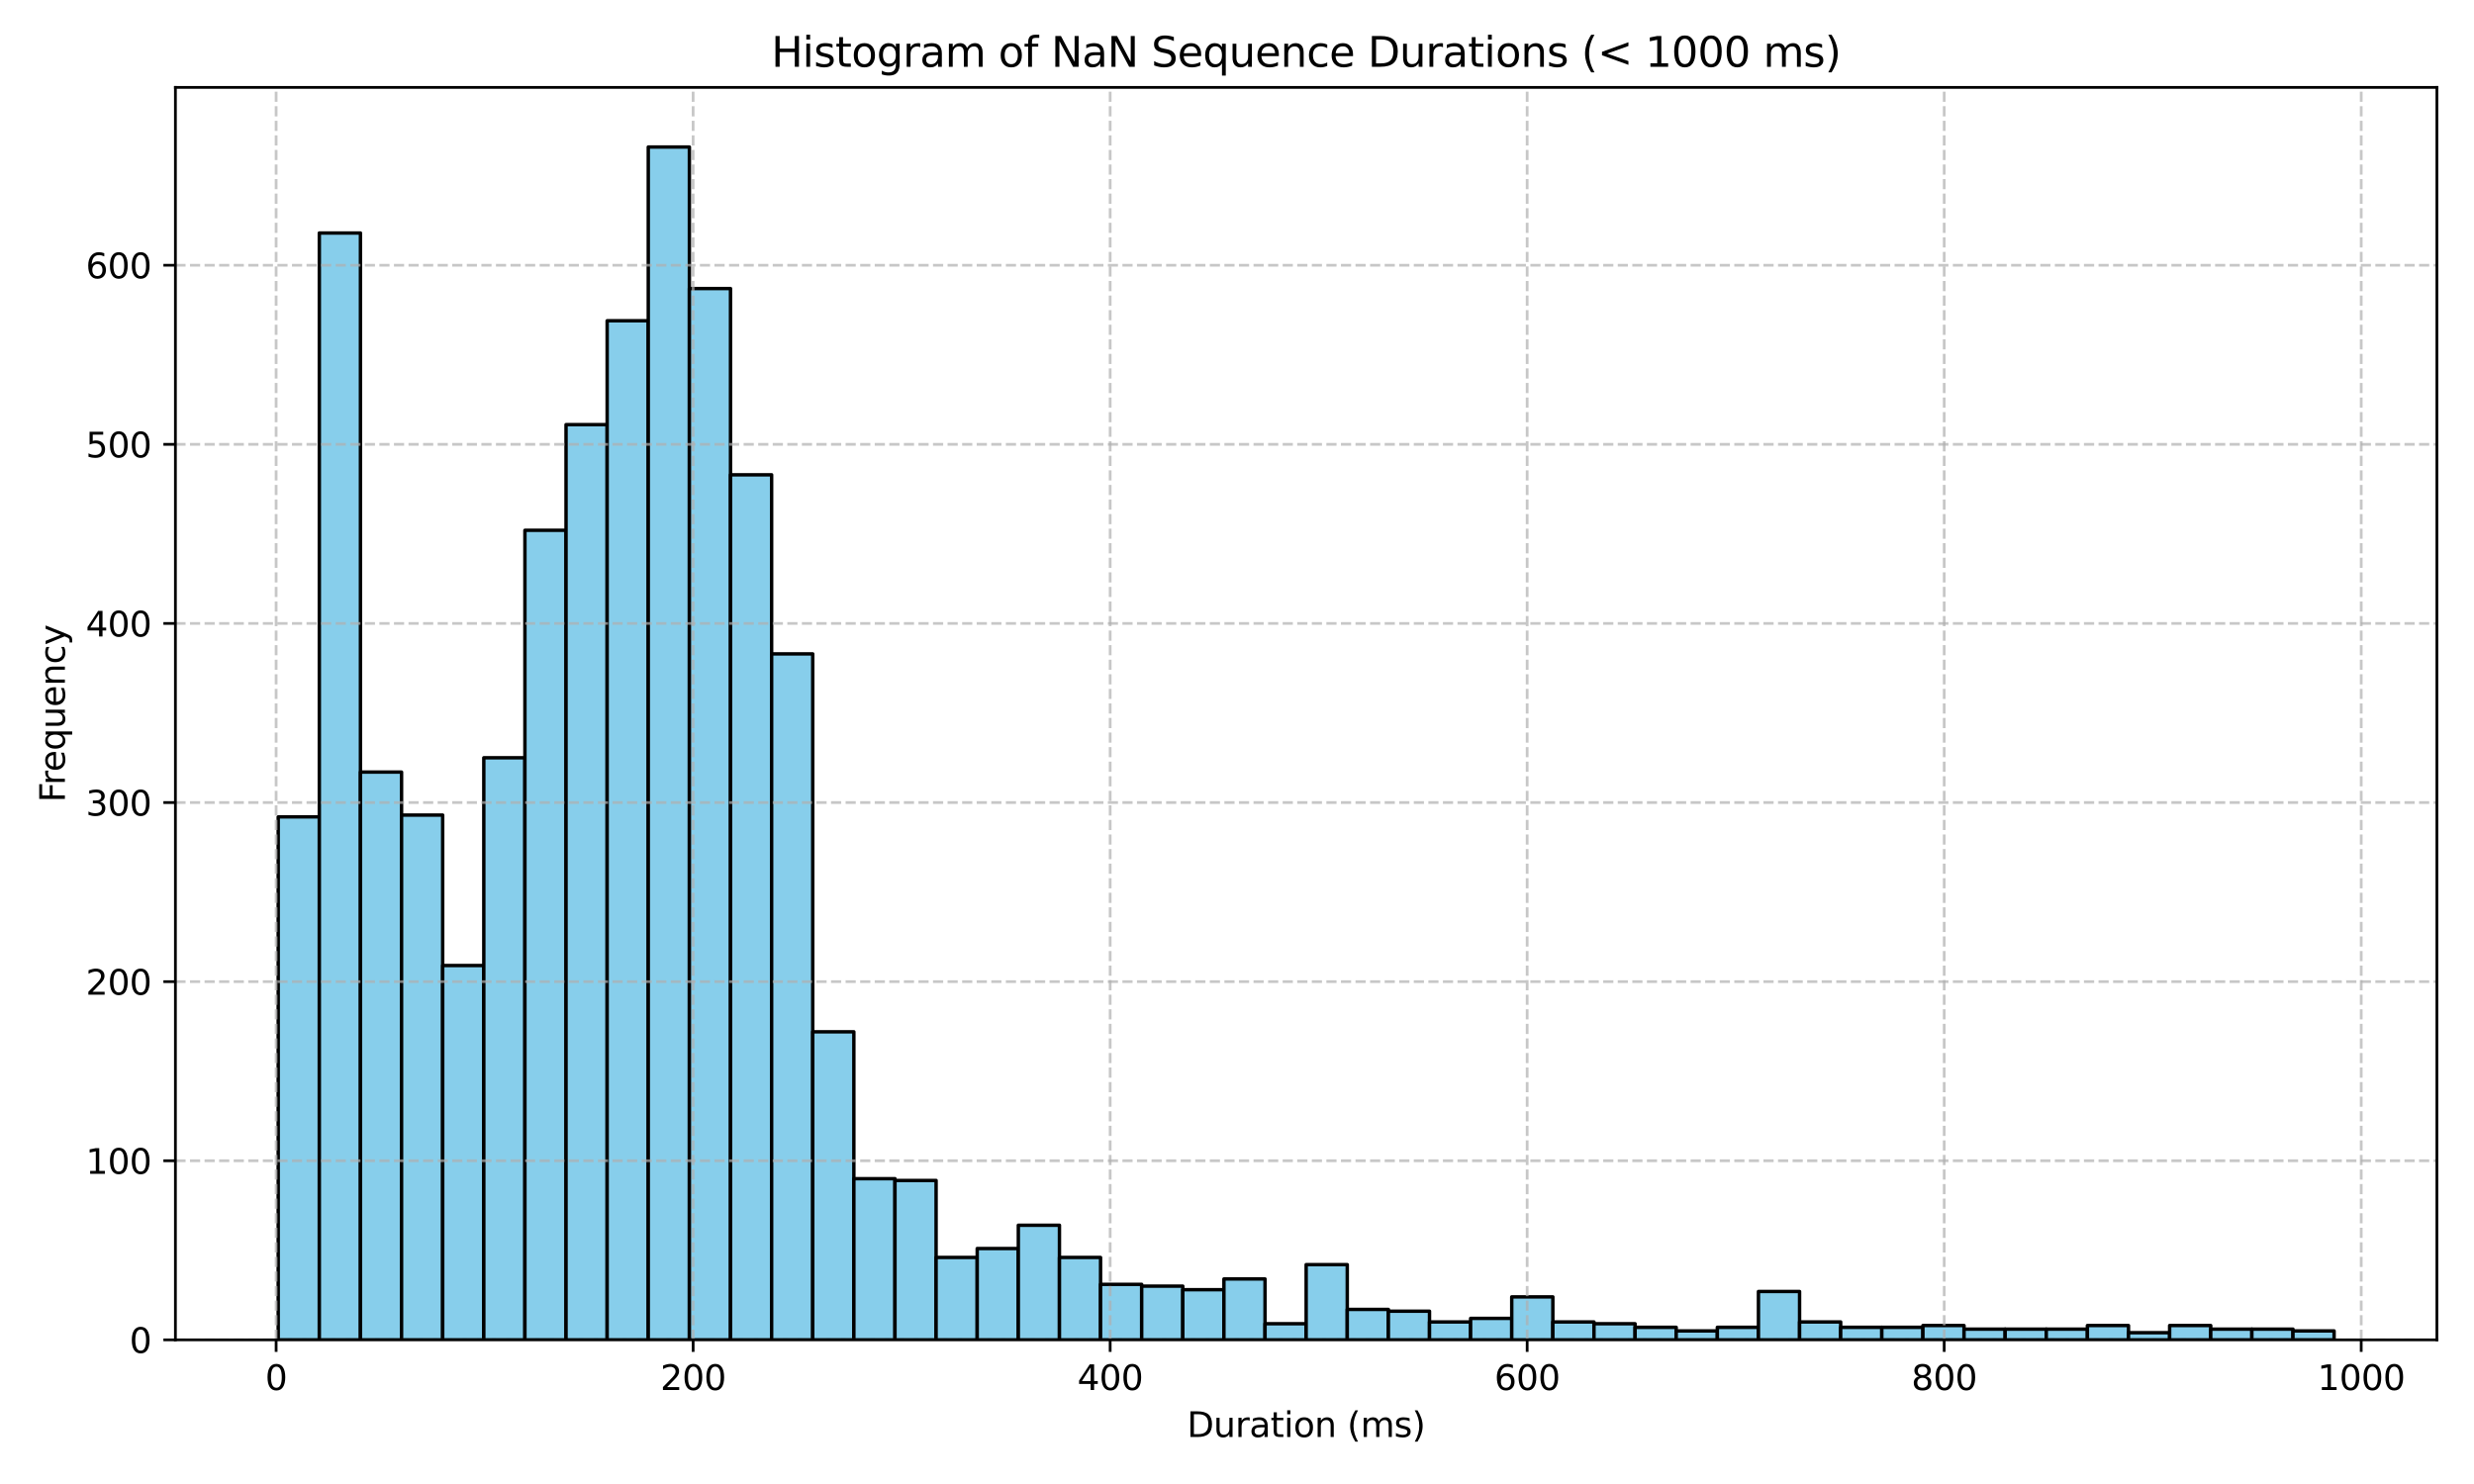 <?xml version="1.0" encoding="utf-8" standalone="no"?>
<!DOCTYPE svg PUBLIC "-//W3C//DTD SVG 1.1//EN"
  "http://www.w3.org/Graphics/SVG/1.1/DTD/svg11.dtd">
<svg xmlns:xlink="http://www.w3.org/1999/xlink" width="720pt" height="432pt" viewBox="0 0 720 432" xmlns="http://www.w3.org/2000/svg" version="1.1">
 <defs>
  <style type="text/css">*{stroke-linejoin: round; stroke-linecap: butt}</style>
 </defs>
 <g id="figure_1">
  <g id="patch_1">
   <path d="M 0 432 
L 720 432 
L 720 0 
L 0 0 
z
" style="fill: #ffffff"/>
  </g>
  <g id="axes_1">
   <g id="patch_2">
    <path d="M 51.05 390.04 
L 709.2 390.04 
L 709.2 25.44 
L 51.05 25.44 
z
" style="fill: #ffffff"/>
   </g>
   <g id="patch_3">
    <path d="M 80.966 390.04 
L 92.932 390.04 
L 92.932 237.797 
L 80.966 237.797 
z
" clip-path="url(#pe15b1d2aed)" style="fill: #87ceeb; stroke: #000000; stroke-linejoin: miter"/>
   </g>
   <g id="patch_4">
    <path d="M 92.932 390.04 
L 104.899 390.04 
L 104.899 67.828 
L 92.932 67.828 
z
" clip-path="url(#pe15b1d2aed)" style="fill: #87ceeb; stroke: #000000; stroke-linejoin: miter"/>
   </g>
   <g id="patch_5">
    <path d="M 104.899 390.04 
L 116.865 390.04 
L 116.865 224.763 
L 104.899 224.763 
z
" clip-path="url(#pe15b1d2aed)" style="fill: #87ceeb; stroke: #000000; stroke-linejoin: miter"/>
   </g>
   <g id="patch_6">
    <path d="M 116.865 390.04 
L 128.831 390.04 
L 128.831 237.276 
L 116.865 237.276 
z
" clip-path="url(#pe15b1d2aed)" style="fill: #87ceeb; stroke: #000000; stroke-linejoin: miter"/>
   </g>
   <g id="patch_7">
    <path d="M 128.831 390.04 
L 140.798 390.04 
L 140.798 281.072 
L 128.831 281.072 
z
" clip-path="url(#pe15b1d2aed)" style="fill: #87ceeb; stroke: #000000; stroke-linejoin: miter"/>
   </g>
   <g id="patch_8">
    <path d="M 140.798 390.04 
L 152.764 390.04 
L 152.764 220.592 
L 140.798 220.592 
z
" clip-path="url(#pe15b1d2aed)" style="fill: #87ceeb; stroke: #000000; stroke-linejoin: miter"/>
   </g>
   <g id="patch_9">
    <path d="M 152.764 390.04 
L 164.73 390.04 
L 164.73 154.377 
L 152.764 154.377 
z
" clip-path="url(#pe15b1d2aed)" style="fill: #87ceeb; stroke: #000000; stroke-linejoin: miter"/>
   </g>
   <g id="patch_10">
    <path d="M 164.73 390.04 
L 176.697 390.04 
L 176.697 123.616 
L 164.73 123.616 
z
" clip-path="url(#pe15b1d2aed)" style="fill: #87ceeb; stroke: #000000; stroke-linejoin: miter"/>
   </g>
   <g id="patch_11">
    <path d="M 176.697 390.04 
L 188.663 390.04 
L 188.663 93.376 
L 176.697 93.376 
z
" clip-path="url(#pe15b1d2aed)" style="fill: #87ceeb; stroke: #000000; stroke-linejoin: miter"/>
   </g>
   <g id="patch_12">
    <path d="M 188.663 390.04 
L 200.63 390.04 
L 200.63 42.802 
L 188.663 42.802 
z
" clip-path="url(#pe15b1d2aed)" style="fill: #87ceeb; stroke: #000000; stroke-linejoin: miter"/>
   </g>
   <g id="patch_13">
    <path d="M 200.63 390.04 
L 212.596 390.04 
L 212.596 83.991 
L 200.63 83.991 
z
" clip-path="url(#pe15b1d2aed)" style="fill: #87ceeb; stroke: #000000; stroke-linejoin: miter"/>
   </g>
   <g id="patch_14">
    <path d="M 212.596 390.04 
L 224.562 390.04 
L 224.562 138.214 
L 212.596 138.214 
z
" clip-path="url(#pe15b1d2aed)" style="fill: #87ceeb; stroke: #000000; stroke-linejoin: miter"/>
   </g>
   <g id="patch_15">
    <path d="M 224.562 390.04 
L 236.529 390.04 
L 236.529 190.352 
L 224.562 190.352 
z
" clip-path="url(#pe15b1d2aed)" style="fill: #87ceeb; stroke: #000000; stroke-linejoin: miter"/>
   </g>
   <g id="patch_16">
    <path d="M 236.529 390.04 
L 248.495 390.04 
L 248.495 300.363 
L 236.529 300.363 
z
" clip-path="url(#pe15b1d2aed)" style="fill: #87ceeb; stroke: #000000; stroke-linejoin: miter"/>
   </g>
   <g id="patch_17">
    <path d="M 248.495 390.04 
L 260.461 390.04 
L 260.461 343.116 
L 248.495 343.116 
z
" clip-path="url(#pe15b1d2aed)" style="fill: #87ceeb; stroke: #000000; stroke-linejoin: miter"/>
   </g>
   <g id="patch_18">
    <path d="M 260.461 390.04 
L 272.428 390.04 
L 272.428 343.637 
L 260.461 343.637 
z
" clip-path="url(#pe15b1d2aed)" style="fill: #87ceeb; stroke: #000000; stroke-linejoin: miter"/>
   </g>
   <g id="patch_19">
    <path d="M 272.428 390.04 
L 284.394 390.04 
L 284.394 366.057 
L 272.428 366.057 
z
" clip-path="url(#pe15b1d2aed)" style="fill: #87ceeb; stroke: #000000; stroke-linejoin: miter"/>
   </g>
   <g id="patch_20">
    <path d="M 284.394 390.04 
L 296.36 390.04 
L 296.36 363.45 
L 284.394 363.45 
z
" clip-path="url(#pe15b1d2aed)" style="fill: #87ceeb; stroke: #000000; stroke-linejoin: miter"/>
   </g>
   <g id="patch_21">
    <path d="M 296.36 390.04 
L 308.327 390.04 
L 308.327 356.672 
L 296.36 356.672 
z
" clip-path="url(#pe15b1d2aed)" style="fill: #87ceeb; stroke: #000000; stroke-linejoin: miter"/>
   </g>
   <g id="patch_22">
    <path d="M 308.327 390.04 
L 320.293 390.04 
L 320.293 366.057 
L 308.327 366.057 
z
" clip-path="url(#pe15b1d2aed)" style="fill: #87ceeb; stroke: #000000; stroke-linejoin: miter"/>
   </g>
   <g id="patch_23">
    <path d="M 320.293 390.04 
L 332.26 390.04 
L 332.26 373.877 
L 320.293 373.877 
z
" clip-path="url(#pe15b1d2aed)" style="fill: #87ceeb; stroke: #000000; stroke-linejoin: miter"/>
   </g>
   <g id="patch_24">
    <path d="M 332.26 390.04 
L 344.226 390.04 
L 344.226 374.399 
L 332.26 374.399 
z
" clip-path="url(#pe15b1d2aed)" style="fill: #87ceeb; stroke: #000000; stroke-linejoin: miter"/>
   </g>
   <g id="patch_25">
    <path d="M 344.226 390.04 
L 356.192 390.04 
L 356.192 375.441 
L 344.226 375.441 
z
" clip-path="url(#pe15b1d2aed)" style="fill: #87ceeb; stroke: #000000; stroke-linejoin: miter"/>
   </g>
   <g id="patch_26">
    <path d="M 356.192 390.04 
L 368.159 390.04 
L 368.159 372.313 
L 356.192 372.313 
z
" clip-path="url(#pe15b1d2aed)" style="fill: #87ceeb; stroke: #000000; stroke-linejoin: miter"/>
   </g>
   <g id="patch_27">
    <path d="M 368.159 390.04 
L 380.125 390.04 
L 380.125 385.348 
L 368.159 385.348 
z
" clip-path="url(#pe15b1d2aed)" style="fill: #87ceeb; stroke: #000000; stroke-linejoin: miter"/>
   </g>
   <g id="patch_28">
    <path d="M 380.125 390.04 
L 392.091 390.04 
L 392.091 368.142 
L 380.125 368.142 
z
" clip-path="url(#pe15b1d2aed)" style="fill: #87ceeb; stroke: #000000; stroke-linejoin: miter"/>
   </g>
   <g id="patch_29">
    <path d="M 392.091 390.04 
L 404.058 390.04 
L 404.058 381.177 
L 392.091 381.177 
z
" clip-path="url(#pe15b1d2aed)" style="fill: #87ceeb; stroke: #000000; stroke-linejoin: miter"/>
   </g>
   <g id="patch_30">
    <path d="M 404.058 390.04 
L 416.024 390.04 
L 416.024 381.698 
L 404.058 381.698 
z
" clip-path="url(#pe15b1d2aed)" style="fill: #87ceeb; stroke: #000000; stroke-linejoin: miter"/>
   </g>
   <g id="patch_31">
    <path d="M 416.024 390.04 
L 427.99 390.04 
L 427.99 384.826 
L 416.024 384.826 
z
" clip-path="url(#pe15b1d2aed)" style="fill: #87ceeb; stroke: #000000; stroke-linejoin: miter"/>
   </g>
   <g id="patch_32">
    <path d="M 427.99 390.04 
L 439.957 390.04 
L 439.957 383.783 
L 427.99 383.783 
z
" clip-path="url(#pe15b1d2aed)" style="fill: #87ceeb; stroke: #000000; stroke-linejoin: miter"/>
   </g>
   <g id="patch_33">
    <path d="M 439.957 390.04 
L 451.923 390.04 
L 451.923 377.527 
L 439.957 377.527 
z
" clip-path="url(#pe15b1d2aed)" style="fill: #87ceeb; stroke: #000000; stroke-linejoin: miter"/>
   </g>
   <g id="patch_34">
    <path d="M 451.923 390.04 
L 463.89 390.04 
L 463.89 384.826 
L 451.923 384.826 
z
" clip-path="url(#pe15b1d2aed)" style="fill: #87ceeb; stroke: #000000; stroke-linejoin: miter"/>
   </g>
   <g id="patch_35">
    <path d="M 463.89 390.04 
L 475.856 390.04 
L 475.856 385.348 
L 463.89 385.348 
z
" clip-path="url(#pe15b1d2aed)" style="fill: #87ceeb; stroke: #000000; stroke-linejoin: miter"/>
   </g>
   <g id="patch_36">
    <path d="M 475.856 390.04 
L 487.822 390.04 
L 487.822 386.39 
L 475.856 386.39 
z
" clip-path="url(#pe15b1d2aed)" style="fill: #87ceeb; stroke: #000000; stroke-linejoin: miter"/>
   </g>
   <g id="patch_37">
    <path d="M 487.822 390.04 
L 499.789 390.04 
L 499.789 387.433 
L 487.822 387.433 
z
" clip-path="url(#pe15b1d2aed)" style="fill: #87ceeb; stroke: #000000; stroke-linejoin: miter"/>
   </g>
   <g id="patch_38">
    <path d="M 499.789 390.04 
L 511.755 390.04 
L 511.755 386.39 
L 499.789 386.39 
z
" clip-path="url(#pe15b1d2aed)" style="fill: #87ceeb; stroke: #000000; stroke-linejoin: miter"/>
   </g>
   <g id="patch_39">
    <path d="M 511.755 390.04 
L 523.721 390.04 
L 523.721 375.963 
L 511.755 375.963 
z
" clip-path="url(#pe15b1d2aed)" style="fill: #87ceeb; stroke: #000000; stroke-linejoin: miter"/>
   </g>
   <g id="patch_40">
    <path d="M 523.721 390.04 
L 535.688 390.04 
L 535.688 384.826 
L 523.721 384.826 
z
" clip-path="url(#pe15b1d2aed)" style="fill: #87ceeb; stroke: #000000; stroke-linejoin: miter"/>
   </g>
   <g id="patch_41">
    <path d="M 535.688 390.04 
L 547.654 390.04 
L 547.654 386.39 
L 535.688 386.39 
z
" clip-path="url(#pe15b1d2aed)" style="fill: #87ceeb; stroke: #000000; stroke-linejoin: miter"/>
   </g>
   <g id="patch_42">
    <path d="M 547.654 390.04 
L 559.62 390.04 
L 559.62 386.39 
L 547.654 386.39 
z
" clip-path="url(#pe15b1d2aed)" style="fill: #87ceeb; stroke: #000000; stroke-linejoin: miter"/>
   </g>
   <g id="patch_43">
    <path d="M 559.62 390.04 
L 571.587 390.04 
L 571.587 385.869 
L 559.62 385.869 
z
" clip-path="url(#pe15b1d2aed)" style="fill: #87ceeb; stroke: #000000; stroke-linejoin: miter"/>
   </g>
   <g id="patch_44">
    <path d="M 571.587 390.04 
L 583.553 390.04 
L 583.553 386.912 
L 571.587 386.912 
z
" clip-path="url(#pe15b1d2aed)" style="fill: #87ceeb; stroke: #000000; stroke-linejoin: miter"/>
   </g>
   <g id="patch_45">
    <path d="M 583.553 390.04 
L 595.52 390.04 
L 595.52 386.912 
L 583.553 386.912 
z
" clip-path="url(#pe15b1d2aed)" style="fill: #87ceeb; stroke: #000000; stroke-linejoin: miter"/>
   </g>
   <g id="patch_46">
    <path d="M 595.52 390.04 
L 607.486 390.04 
L 607.486 386.912 
L 595.52 386.912 
z
" clip-path="url(#pe15b1d2aed)" style="fill: #87ceeb; stroke: #000000; stroke-linejoin: miter"/>
   </g>
   <g id="patch_47">
    <path d="M 607.486 390.04 
L 619.452 390.04 
L 619.452 385.869 
L 607.486 385.869 
z
" clip-path="url(#pe15b1d2aed)" style="fill: #87ceeb; stroke: #000000; stroke-linejoin: miter"/>
   </g>
   <g id="patch_48">
    <path d="M 619.452 390.04 
L 631.419 390.04 
L 631.419 387.954 
L 619.452 387.954 
z
" clip-path="url(#pe15b1d2aed)" style="fill: #87ceeb; stroke: #000000; stroke-linejoin: miter"/>
   </g>
   <g id="patch_49">
    <path d="M 631.419 390.04 
L 643.385 390.04 
L 643.385 385.869 
L 631.419 385.869 
z
" clip-path="url(#pe15b1d2aed)" style="fill: #87ceeb; stroke: #000000; stroke-linejoin: miter"/>
   </g>
   <g id="patch_50">
    <path d="M 643.385 390.04 
L 655.351 390.04 
L 655.351 386.912 
L 643.385 386.912 
z
" clip-path="url(#pe15b1d2aed)" style="fill: #87ceeb; stroke: #000000; stroke-linejoin: miter"/>
   </g>
   <g id="patch_51">
    <path d="M 655.351 390.04 
L 667.318 390.04 
L 667.318 386.912 
L 655.351 386.912 
z
" clip-path="url(#pe15b1d2aed)" style="fill: #87ceeb; stroke: #000000; stroke-linejoin: miter"/>
   </g>
   <g id="patch_52">
    <path d="M 667.318 390.04 
L 679.284 390.04 
L 679.284 387.433 
L 667.318 387.433 
z
" clip-path="url(#pe15b1d2aed)" style="fill: #87ceeb; stroke: #000000; stroke-linejoin: miter"/>
   </g>
   <g id="matplotlib.axis_1">
    <g id="xtick_1">
     <g id="line2d_1">
      <path d="M 80.359 390.04 
L 80.359 25.44 
" clip-path="url(#pe15b1d2aed)" style="fill: none; stroke-dasharray: 2.96,1.28; stroke-dashoffset: 0; stroke: #b0b0b0; stroke-opacity: 0.7; stroke-width: 0.8"/>
     </g>
     <g id="line2d_2">
      <defs>
       <path id="m76e2ca39ff" d="M 0 0 
L 0 3.5 
" style="stroke: #000000; stroke-width: 0.8"/>
      </defs>
      <g>
       <use xlink:href="#m76e2ca39ff" x="80.359" y="390.04" style="stroke: #000000; stroke-width: 0.8"/>
      </g>
     </g>
     <g id="text_1">
      <!-- 0 -->
      <g transform="translate(77.178 404.638) scale(0.1 -0.1)">
       <defs>
        <path id="DejaVuSans-30" d="M 2034 4250 
Q 1547 4250 1301 3770 
Q 1056 3291 1056 2328 
Q 1056 1369 1301 889 
Q 1547 409 2034 409 
Q 2525 409 2770 889 
Q 3016 1369 3016 2328 
Q 3016 3291 2770 3770 
Q 2525 4250 2034 4250 
z
M 2034 4750 
Q 2819 4750 3233 4129 
Q 3647 3509 3647 2328 
Q 3647 1150 3233 529 
Q 2819 -91 2034 -91 
Q 1250 -91 836 529 
Q 422 1150 422 2328 
Q 422 3509 836 4129 
Q 1250 4750 2034 4750 
z
" transform="scale(0.016)"/>
       </defs>
       <use xlink:href="#DejaVuSans-30"/>
      </g>
     </g>
    </g>
    <g id="xtick_2">
     <g id="line2d_3">
      <path d="M 201.722 390.04 
L 201.722 25.44 
" clip-path="url(#pe15b1d2aed)" style="fill: none; stroke-dasharray: 2.96,1.28; stroke-dashoffset: 0; stroke: #b0b0b0; stroke-opacity: 0.7; stroke-width: 0.8"/>
     </g>
     <g id="line2d_4">
      <g>
       <use xlink:href="#m76e2ca39ff" x="201.722" y="390.04" style="stroke: #000000; stroke-width: 0.8"/>
      </g>
     </g>
     <g id="text_2">
      <!-- 200 -->
      <g transform="translate(192.178 404.638) scale(0.1 -0.1)">
       <defs>
        <path id="DejaVuSans-32" d="M 1228 531 
L 3431 531 
L 3431 0 
L 469 0 
L 469 531 
Q 828 903 1448 1529 
Q 2069 2156 2228 2338 
Q 2531 2678 2651 2914 
Q 2772 3150 2772 3378 
Q 2772 3750 2511 3984 
Q 2250 4219 1831 4219 
Q 1534 4219 1204 4116 
Q 875 4013 500 3803 
L 500 4441 
Q 881 4594 1212 4672 
Q 1544 4750 1819 4750 
Q 2544 4750 2975 4387 
Q 3406 4025 3406 3419 
Q 3406 3131 3298 2873 
Q 3191 2616 2906 2266 
Q 2828 2175 2409 1742 
Q 1991 1309 1228 531 
z
" transform="scale(0.016)"/>
       </defs>
       <use xlink:href="#DejaVuSans-32"/>
       <use xlink:href="#DejaVuSans-30" x="63.623"/>
       <use xlink:href="#DejaVuSans-30" x="127.246"/>
      </g>
     </g>
    </g>
    <g id="xtick_3">
     <g id="line2d_5">
      <path d="M 323.085 390.04 
L 323.085 25.44 
" clip-path="url(#pe15b1d2aed)" style="fill: none; stroke-dasharray: 2.96,1.28; stroke-dashoffset: 0; stroke: #b0b0b0; stroke-opacity: 0.7; stroke-width: 0.8"/>
     </g>
     <g id="line2d_6">
      <g>
       <use xlink:href="#m76e2ca39ff" x="323.085" y="390.04" style="stroke: #000000; stroke-width: 0.8"/>
      </g>
     </g>
     <g id="text_3">
      <!-- 400 -->
      <g transform="translate(313.541 404.638) scale(0.1 -0.1)">
       <defs>
        <path id="DejaVuSans-34" d="M 2419 4116 
L 825 1625 
L 2419 1625 
L 2419 4116 
z
M 2253 4666 
L 3047 4666 
L 3047 1625 
L 3713 1625 
L 3713 1100 
L 3047 1100 
L 3047 0 
L 2419 0 
L 2419 1100 
L 313 1100 
L 313 1709 
L 2253 4666 
z
" transform="scale(0.016)"/>
       </defs>
       <use xlink:href="#DejaVuSans-34"/>
       <use xlink:href="#DejaVuSans-30" x="63.623"/>
       <use xlink:href="#DejaVuSans-30" x="127.246"/>
      </g>
     </g>
    </g>
    <g id="xtick_4">
     <g id="line2d_7">
      <path d="M 444.447 390.04 
L 444.447 25.44 
" clip-path="url(#pe15b1d2aed)" style="fill: none; stroke-dasharray: 2.96,1.28; stroke-dashoffset: 0; stroke: #b0b0b0; stroke-opacity: 0.7; stroke-width: 0.8"/>
     </g>
     <g id="line2d_8">
      <g>
       <use xlink:href="#m76e2ca39ff" x="444.447" y="390.04" style="stroke: #000000; stroke-width: 0.8"/>
      </g>
     </g>
     <g id="text_4">
      <!-- 600 -->
      <g transform="translate(434.903 404.638) scale(0.1 -0.1)">
       <defs>
        <path id="DejaVuSans-36" d="M 2113 2584 
Q 1688 2584 1439 2293 
Q 1191 2003 1191 1497 
Q 1191 994 1439 701 
Q 1688 409 2113 409 
Q 2538 409 2786 701 
Q 3034 994 3034 1497 
Q 3034 2003 2786 2293 
Q 2538 2584 2113 2584 
z
M 3366 4563 
L 3366 3988 
Q 3128 4100 2886 4159 
Q 2644 4219 2406 4219 
Q 1781 4219 1451 3797 
Q 1122 3375 1075 2522 
Q 1259 2794 1537 2939 
Q 1816 3084 2150 3084 
Q 2853 3084 3261 2657 
Q 3669 2231 3669 1497 
Q 3669 778 3244 343 
Q 2819 -91 2113 -91 
Q 1303 -91 875 529 
Q 447 1150 447 2328 
Q 447 3434 972 4092 
Q 1497 4750 2381 4750 
Q 2619 4750 2861 4703 
Q 3103 4656 3366 4563 
z
" transform="scale(0.016)"/>
       </defs>
       <use xlink:href="#DejaVuSans-36"/>
       <use xlink:href="#DejaVuSans-30" x="63.623"/>
       <use xlink:href="#DejaVuSans-30" x="127.246"/>
      </g>
     </g>
    </g>
    <g id="xtick_5">
     <g id="line2d_9">
      <path d="M 565.81 390.04 
L 565.81 25.44 
" clip-path="url(#pe15b1d2aed)" style="fill: none; stroke-dasharray: 2.96,1.28; stroke-dashoffset: 0; stroke: #b0b0b0; stroke-opacity: 0.7; stroke-width: 0.8"/>
     </g>
     <g id="line2d_10">
      <g>
       <use xlink:href="#m76e2ca39ff" x="565.81" y="390.04" style="stroke: #000000; stroke-width: 0.8"/>
      </g>
     </g>
     <g id="text_5">
      <!-- 800 -->
      <g transform="translate(556.266 404.638) scale(0.1 -0.1)">
       <defs>
        <path id="DejaVuSans-38" d="M 2034 2216 
Q 1584 2216 1326 1975 
Q 1069 1734 1069 1313 
Q 1069 891 1326 650 
Q 1584 409 2034 409 
Q 2484 409 2743 651 
Q 3003 894 3003 1313 
Q 3003 1734 2745 1975 
Q 2488 2216 2034 2216 
z
M 1403 2484 
Q 997 2584 770 2862 
Q 544 3141 544 3541 
Q 544 4100 942 4425 
Q 1341 4750 2034 4750 
Q 2731 4750 3128 4425 
Q 3525 4100 3525 3541 
Q 3525 3141 3298 2862 
Q 3072 2584 2669 2484 
Q 3125 2378 3379 2068 
Q 3634 1759 3634 1313 
Q 3634 634 3220 271 
Q 2806 -91 2034 -91 
Q 1263 -91 848 271 
Q 434 634 434 1313 
Q 434 1759 690 2068 
Q 947 2378 1403 2484 
z
M 1172 3481 
Q 1172 3119 1398 2916 
Q 1625 2713 2034 2713 
Q 2441 2713 2670 2916 
Q 2900 3119 2900 3481 
Q 2900 3844 2670 4047 
Q 2441 4250 2034 4250 
Q 1625 4250 1398 4047 
Q 1172 3844 1172 3481 
z
" transform="scale(0.016)"/>
       </defs>
       <use xlink:href="#DejaVuSans-38"/>
       <use xlink:href="#DejaVuSans-30" x="63.623"/>
       <use xlink:href="#DejaVuSans-30" x="127.246"/>
      </g>
     </g>
    </g>
    <g id="xtick_6">
     <g id="line2d_11">
      <path d="M 687.173 390.04 
L 687.173 25.44 
" clip-path="url(#pe15b1d2aed)" style="fill: none; stroke-dasharray: 2.96,1.28; stroke-dashoffset: 0; stroke: #b0b0b0; stroke-opacity: 0.7; stroke-width: 0.8"/>
     </g>
     <g id="line2d_12">
      <g>
       <use xlink:href="#m76e2ca39ff" x="687.173" y="390.04" style="stroke: #000000; stroke-width: 0.8"/>
      </g>
     </g>
     <g id="text_6">
      <!-- 1000 -->
      <g transform="translate(674.448 404.638) scale(0.1 -0.1)">
       <defs>
        <path id="DejaVuSans-31" d="M 794 531 
L 1825 531 
L 1825 4091 
L 703 3866 
L 703 4441 
L 1819 4666 
L 2450 4666 
L 2450 531 
L 3481 531 
L 3481 0 
L 794 0 
L 794 531 
z
" transform="scale(0.016)"/>
       </defs>
       <use xlink:href="#DejaVuSans-31"/>
       <use xlink:href="#DejaVuSans-30" x="63.623"/>
       <use xlink:href="#DejaVuSans-30" x="127.246"/>
       <use xlink:href="#DejaVuSans-30" x="190.869"/>
      </g>
     </g>
    </g>
    <g id="text_7">
     <!-- Duration (ms) -->
     <g transform="translate(345.444 418.317) scale(0.1 -0.1)">
      <defs>
       <path id="DejaVuSans-44" d="M 1259 4147 
L 1259 519 
L 2022 519 
Q 2988 519 3436 956 
Q 3884 1394 3884 2338 
Q 3884 3275 3436 3711 
Q 2988 4147 2022 4147 
L 1259 4147 
z
M 628 4666 
L 1925 4666 
Q 3281 4666 3915 4102 
Q 4550 3538 4550 2338 
Q 4550 1131 3912 565 
Q 3275 0 1925 0 
L 628 0 
L 628 4666 
z
" transform="scale(0.016)"/>
       <path id="DejaVuSans-75" d="M 544 1381 
L 544 3500 
L 1119 3500 
L 1119 1403 
Q 1119 906 1312 657 
Q 1506 409 1894 409 
Q 2359 409 2629 706 
Q 2900 1003 2900 1516 
L 2900 3500 
L 3475 3500 
L 3475 0 
L 2900 0 
L 2900 538 
Q 2691 219 2414 64 
Q 2138 -91 1772 -91 
Q 1169 -91 856 284 
Q 544 659 544 1381 
z
M 1991 3584 
L 1991 3584 
z
" transform="scale(0.016)"/>
       <path id="DejaVuSans-72" d="M 2631 2963 
Q 2534 3019 2420 3045 
Q 2306 3072 2169 3072 
Q 1681 3072 1420 2755 
Q 1159 2438 1159 1844 
L 1159 0 
L 581 0 
L 581 3500 
L 1159 3500 
L 1159 2956 
Q 1341 3275 1631 3429 
Q 1922 3584 2338 3584 
Q 2397 3584 2469 3576 
Q 2541 3569 2628 3553 
L 2631 2963 
z
" transform="scale(0.016)"/>
       <path id="DejaVuSans-61" d="M 2194 1759 
Q 1497 1759 1228 1600 
Q 959 1441 959 1056 
Q 959 750 1161 570 
Q 1363 391 1709 391 
Q 2188 391 2477 730 
Q 2766 1069 2766 1631 
L 2766 1759 
L 2194 1759 
z
M 3341 1997 
L 3341 0 
L 2766 0 
L 2766 531 
Q 2569 213 2275 61 
Q 1981 -91 1556 -91 
Q 1019 -91 701 211 
Q 384 513 384 1019 
Q 384 1609 779 1909 
Q 1175 2209 1959 2209 
L 2766 2209 
L 2766 2266 
Q 2766 2663 2505 2880 
Q 2244 3097 1772 3097 
Q 1472 3097 1187 3025 
Q 903 2953 641 2809 
L 641 3341 
Q 956 3463 1253 3523 
Q 1550 3584 1831 3584 
Q 2591 3584 2966 3190 
Q 3341 2797 3341 1997 
z
" transform="scale(0.016)"/>
       <path id="DejaVuSans-74" d="M 1172 4494 
L 1172 3500 
L 2356 3500 
L 2356 3053 
L 1172 3053 
L 1172 1153 
Q 1172 725 1289 603 
Q 1406 481 1766 481 
L 2356 481 
L 2356 0 
L 1766 0 
Q 1100 0 847 248 
Q 594 497 594 1153 
L 594 3053 
L 172 3053 
L 172 3500 
L 594 3500 
L 594 4494 
L 1172 4494 
z
" transform="scale(0.016)"/>
       <path id="DejaVuSans-69" d="M 603 3500 
L 1178 3500 
L 1178 0 
L 603 0 
L 603 3500 
z
M 603 4863 
L 1178 4863 
L 1178 4134 
L 603 4134 
L 603 4863 
z
" transform="scale(0.016)"/>
       <path id="DejaVuSans-6f" d="M 1959 3097 
Q 1497 3097 1228 2736 
Q 959 2375 959 1747 
Q 959 1119 1226 758 
Q 1494 397 1959 397 
Q 2419 397 2687 759 
Q 2956 1122 2956 1747 
Q 2956 2369 2687 2733 
Q 2419 3097 1959 3097 
z
M 1959 3584 
Q 2709 3584 3137 3096 
Q 3566 2609 3566 1747 
Q 3566 888 3137 398 
Q 2709 -91 1959 -91 
Q 1206 -91 779 398 
Q 353 888 353 1747 
Q 353 2609 779 3096 
Q 1206 3584 1959 3584 
z
" transform="scale(0.016)"/>
       <path id="DejaVuSans-6e" d="M 3513 2113 
L 3513 0 
L 2938 0 
L 2938 2094 
Q 2938 2591 2744 2837 
Q 2550 3084 2163 3084 
Q 1697 3084 1428 2787 
Q 1159 2491 1159 1978 
L 1159 0 
L 581 0 
L 581 3500 
L 1159 3500 
L 1159 2956 
Q 1366 3272 1645 3428 
Q 1925 3584 2291 3584 
Q 2894 3584 3203 3211 
Q 3513 2838 3513 2113 
z
" transform="scale(0.016)"/>
       <path id="DejaVuSans-20" transform="scale(0.016)"/>
       <path id="DejaVuSans-28" d="M 1984 4856 
Q 1566 4138 1362 3434 
Q 1159 2731 1159 2009 
Q 1159 1288 1364 580 
Q 1569 -128 1984 -844 
L 1484 -844 
Q 1016 -109 783 600 
Q 550 1309 550 2009 
Q 550 2706 781 3412 
Q 1013 4119 1484 4856 
L 1984 4856 
z
" transform="scale(0.016)"/>
       <path id="DejaVuSans-6d" d="M 3328 2828 
Q 3544 3216 3844 3400 
Q 4144 3584 4550 3584 
Q 5097 3584 5394 3201 
Q 5691 2819 5691 2113 
L 5691 0 
L 5113 0 
L 5113 2094 
Q 5113 2597 4934 2840 
Q 4756 3084 4391 3084 
Q 3944 3084 3684 2787 
Q 3425 2491 3425 1978 
L 3425 0 
L 2847 0 
L 2847 2094 
Q 2847 2600 2669 2842 
Q 2491 3084 2119 3084 
Q 1678 3084 1418 2786 
Q 1159 2488 1159 1978 
L 1159 0 
L 581 0 
L 581 3500 
L 1159 3500 
L 1159 2956 
Q 1356 3278 1631 3431 
Q 1906 3584 2284 3584 
Q 2666 3584 2933 3390 
Q 3200 3197 3328 2828 
z
" transform="scale(0.016)"/>
       <path id="DejaVuSans-73" d="M 2834 3397 
L 2834 2853 
Q 2591 2978 2328 3040 
Q 2066 3103 1784 3103 
Q 1356 3103 1142 2972 
Q 928 2841 928 2578 
Q 928 2378 1081 2264 
Q 1234 2150 1697 2047 
L 1894 2003 
Q 2506 1872 2764 1633 
Q 3022 1394 3022 966 
Q 3022 478 2636 193 
Q 2250 -91 1575 -91 
Q 1294 -91 989 -36 
Q 684 19 347 128 
L 347 722 
Q 666 556 975 473 
Q 1284 391 1588 391 
Q 1994 391 2212 530 
Q 2431 669 2431 922 
Q 2431 1156 2273 1281 
Q 2116 1406 1581 1522 
L 1381 1569 
Q 847 1681 609 1914 
Q 372 2147 372 2553 
Q 372 3047 722 3315 
Q 1072 3584 1716 3584 
Q 2034 3584 2315 3537 
Q 2597 3491 2834 3397 
z
" transform="scale(0.016)"/>
       <path id="DejaVuSans-29" d="M 513 4856 
L 1013 4856 
Q 1481 4119 1714 3412 
Q 1947 2706 1947 2009 
Q 1947 1309 1714 600 
Q 1481 -109 1013 -844 
L 513 -844 
Q 928 -128 1133 580 
Q 1338 1288 1338 2009 
Q 1338 2731 1133 3434 
Q 928 4138 513 4856 
z
" transform="scale(0.016)"/>
      </defs>
      <use xlink:href="#DejaVuSans-44"/>
      <use xlink:href="#DejaVuSans-75" x="77.002"/>
      <use xlink:href="#DejaVuSans-72" x="140.381"/>
      <use xlink:href="#DejaVuSans-61" x="181.494"/>
      <use xlink:href="#DejaVuSans-74" x="242.773"/>
      <use xlink:href="#DejaVuSans-69" x="281.982"/>
      <use xlink:href="#DejaVuSans-6f" x="309.766"/>
      <use xlink:href="#DejaVuSans-6e" x="370.947"/>
      <use xlink:href="#DejaVuSans-20" x="434.326"/>
      <use xlink:href="#DejaVuSans-28" x="466.113"/>
      <use xlink:href="#DejaVuSans-6d" x="505.127"/>
      <use xlink:href="#DejaVuSans-73" x="602.539"/>
      <use xlink:href="#DejaVuSans-29" x="654.639"/>
     </g>
    </g>
   </g>
   <g id="matplotlib.axis_2">
    <g id="ytick_1">
     <g id="line2d_13">
      <path d="M 51.05 390.04 
L 709.2 390.04 
" clip-path="url(#pe15b1d2aed)" style="fill: none; stroke-dasharray: 2.96,1.28; stroke-dashoffset: 0; stroke: #b0b0b0; stroke-opacity: 0.7; stroke-width: 0.8"/>
     </g>
     <g id="line2d_14">
      <defs>
       <path id="mb5b47bb0ad" d="M 0 0 
L -3.5 0 
" style="stroke: #000000; stroke-width: 0.8"/>
      </defs>
      <g>
       <use xlink:href="#mb5b47bb0ad" x="51.05" y="390.04" style="stroke: #000000; stroke-width: 0.8"/>
      </g>
     </g>
     <g id="text_8">
      <!-- 0 -->
      <g transform="translate(37.688 393.839) scale(0.1 -0.1)">
       <use xlink:href="#DejaVuSans-30"/>
      </g>
     </g>
    </g>
    <g id="ytick_2">
     <g id="line2d_15">
      <path d="M 51.05 337.902 
L 709.2 337.902 
" clip-path="url(#pe15b1d2aed)" style="fill: none; stroke-dasharray: 2.96,1.28; stroke-dashoffset: 0; stroke: #b0b0b0; stroke-opacity: 0.7; stroke-width: 0.8"/>
     </g>
     <g id="line2d_16">
      <g>
       <use xlink:href="#mb5b47bb0ad" x="51.05" y="337.902" style="stroke: #000000; stroke-width: 0.8"/>
      </g>
     </g>
     <g id="text_9">
      <!-- 100 -->
      <g transform="translate(24.962 341.701) scale(0.1 -0.1)">
       <use xlink:href="#DejaVuSans-31"/>
       <use xlink:href="#DejaVuSans-30" x="63.623"/>
       <use xlink:href="#DejaVuSans-30" x="127.246"/>
      </g>
     </g>
    </g>
    <g id="ytick_3">
     <g id="line2d_17">
      <path d="M 51.05 285.764 
L 709.2 285.764 
" clip-path="url(#pe15b1d2aed)" style="fill: none; stroke-dasharray: 2.96,1.28; stroke-dashoffset: 0; stroke: #b0b0b0; stroke-opacity: 0.7; stroke-width: 0.8"/>
     </g>
     <g id="line2d_18">
      <g>
       <use xlink:href="#mb5b47bb0ad" x="51.05" y="285.764" style="stroke: #000000; stroke-width: 0.8"/>
      </g>
     </g>
     <g id="text_10">
      <!-- 200 -->
      <g transform="translate(24.962 289.564) scale(0.1 -0.1)">
       <use xlink:href="#DejaVuSans-32"/>
       <use xlink:href="#DejaVuSans-30" x="63.623"/>
       <use xlink:href="#DejaVuSans-30" x="127.246"/>
      </g>
     </g>
    </g>
    <g id="ytick_4">
     <g id="line2d_19">
      <path d="M 51.05 233.626 
L 709.2 233.626 
" clip-path="url(#pe15b1d2aed)" style="fill: none; stroke-dasharray: 2.96,1.28; stroke-dashoffset: 0; stroke: #b0b0b0; stroke-opacity: 0.7; stroke-width: 0.8"/>
     </g>
     <g id="line2d_20">
      <g>
       <use xlink:href="#mb5b47bb0ad" x="51.05" y="233.626" style="stroke: #000000; stroke-width: 0.8"/>
      </g>
     </g>
     <g id="text_11">
      <!-- 300 -->
      <g transform="translate(24.962 237.426) scale(0.1 -0.1)">
       <defs>
        <path id="DejaVuSans-33" d="M 2597 2516 
Q 3050 2419 3304 2112 
Q 3559 1806 3559 1356 
Q 3559 666 3084 287 
Q 2609 -91 1734 -91 
Q 1441 -91 1130 -33 
Q 819 25 488 141 
L 488 750 
Q 750 597 1062 519 
Q 1375 441 1716 441 
Q 2309 441 2620 675 
Q 2931 909 2931 1356 
Q 2931 1769 2642 2001 
Q 2353 2234 1838 2234 
L 1294 2234 
L 1294 2753 
L 1863 2753 
Q 2328 2753 2575 2939 
Q 2822 3125 2822 3475 
Q 2822 3834 2567 4026 
Q 2313 4219 1838 4219 
Q 1578 4219 1281 4162 
Q 984 4106 628 3988 
L 628 4550 
Q 988 4650 1302 4700 
Q 1616 4750 1894 4750 
Q 2613 4750 3031 4423 
Q 3450 4097 3450 3541 
Q 3450 3153 3228 2886 
Q 3006 2619 2597 2516 
z
" transform="scale(0.016)"/>
       </defs>
       <use xlink:href="#DejaVuSans-33"/>
       <use xlink:href="#DejaVuSans-30" x="63.623"/>
       <use xlink:href="#DejaVuSans-30" x="127.246"/>
      </g>
     </g>
    </g>
    <g id="ytick_5">
     <g id="line2d_21">
      <path d="M 51.05 181.489 
L 709.2 181.489 
" clip-path="url(#pe15b1d2aed)" style="fill: none; stroke-dasharray: 2.96,1.28; stroke-dashoffset: 0; stroke: #b0b0b0; stroke-opacity: 0.7; stroke-width: 0.8"/>
     </g>
     <g id="line2d_22">
      <g>
       <use xlink:href="#mb5b47bb0ad" x="51.05" y="181.489" style="stroke: #000000; stroke-width: 0.8"/>
      </g>
     </g>
     <g id="text_12">
      <!-- 400 -->
      <g transform="translate(24.962 185.288) scale(0.1 -0.1)">
       <use xlink:href="#DejaVuSans-34"/>
       <use xlink:href="#DejaVuSans-30" x="63.623"/>
       <use xlink:href="#DejaVuSans-30" x="127.246"/>
      </g>
     </g>
    </g>
    <g id="ytick_6">
     <g id="line2d_23">
      <path d="M 51.05 129.351 
L 709.2 129.351 
" clip-path="url(#pe15b1d2aed)" style="fill: none; stroke-dasharray: 2.96,1.28; stroke-dashoffset: 0; stroke: #b0b0b0; stroke-opacity: 0.7; stroke-width: 0.8"/>
     </g>
     <g id="line2d_24">
      <g>
       <use xlink:href="#mb5b47bb0ad" x="51.05" y="129.351" style="stroke: #000000; stroke-width: 0.8"/>
      </g>
     </g>
     <g id="text_13">
      <!-- 500 -->
      <g transform="translate(24.962 133.15) scale(0.1 -0.1)">
       <defs>
        <path id="DejaVuSans-35" d="M 691 4666 
L 3169 4666 
L 3169 4134 
L 1269 4134 
L 1269 2991 
Q 1406 3038 1543 3061 
Q 1681 3084 1819 3084 
Q 2600 3084 3056 2656 
Q 3513 2228 3513 1497 
Q 3513 744 3044 326 
Q 2575 -91 1722 -91 
Q 1428 -91 1123 -41 
Q 819 9 494 109 
L 494 744 
Q 775 591 1075 516 
Q 1375 441 1709 441 
Q 2250 441 2565 725 
Q 2881 1009 2881 1497 
Q 2881 1984 2565 2268 
Q 2250 2553 1709 2553 
Q 1456 2553 1204 2497 
Q 953 2441 691 2322 
L 691 4666 
z
" transform="scale(0.016)"/>
       </defs>
       <use xlink:href="#DejaVuSans-35"/>
       <use xlink:href="#DejaVuSans-30" x="63.623"/>
       <use xlink:href="#DejaVuSans-30" x="127.246"/>
      </g>
     </g>
    </g>
    <g id="ytick_7">
     <g id="line2d_25">
      <path d="M 51.05 77.213 
L 709.2 77.213 
" clip-path="url(#pe15b1d2aed)" style="fill: none; stroke-dasharray: 2.96,1.28; stroke-dashoffset: 0; stroke: #b0b0b0; stroke-opacity: 0.7; stroke-width: 0.8"/>
     </g>
     <g id="line2d_26">
      <g>
       <use xlink:href="#mb5b47bb0ad" x="51.05" y="77.213" style="stroke: #000000; stroke-width: 0.8"/>
      </g>
     </g>
     <g id="text_14">
      <!-- 600 -->
      <g transform="translate(24.962 81.012) scale(0.1 -0.1)">
       <use xlink:href="#DejaVuSans-36"/>
       <use xlink:href="#DejaVuSans-30" x="63.623"/>
       <use xlink:href="#DejaVuSans-30" x="127.246"/>
      </g>
     </g>
    </g>
    <g id="text_15">
     <!-- Frequency -->
     <g transform="translate(18.883 233.57) rotate(-90) scale(0.1 -0.1)">
      <defs>
       <path id="DejaVuSans-46" d="M 628 4666 
L 3309 4666 
L 3309 4134 
L 1259 4134 
L 1259 2759 
L 3109 2759 
L 3109 2228 
L 1259 2228 
L 1259 0 
L 628 0 
L 628 4666 
z
" transform="scale(0.016)"/>
       <path id="DejaVuSans-65" d="M 3597 1894 
L 3597 1613 
L 953 1613 
Q 991 1019 1311 708 
Q 1631 397 2203 397 
Q 2534 397 2845 478 
Q 3156 559 3463 722 
L 3463 178 
Q 3153 47 2828 -22 
Q 2503 -91 2169 -91 
Q 1331 -91 842 396 
Q 353 884 353 1716 
Q 353 2575 817 3079 
Q 1281 3584 2069 3584 
Q 2775 3584 3186 3129 
Q 3597 2675 3597 1894 
z
M 3022 2063 
Q 3016 2534 2758 2815 
Q 2500 3097 2075 3097 
Q 1594 3097 1305 2825 
Q 1016 2553 972 2059 
L 3022 2063 
z
" transform="scale(0.016)"/>
       <path id="DejaVuSans-71" d="M 947 1747 
Q 947 1113 1208 752 
Q 1469 391 1925 391 
Q 2381 391 2643 752 
Q 2906 1113 2906 1747 
Q 2906 2381 2643 2742 
Q 2381 3103 1925 3103 
Q 1469 3103 1208 2742 
Q 947 2381 947 1747 
z
M 2906 525 
Q 2725 213 2448 61 
Q 2172 -91 1784 -91 
Q 1150 -91 751 415 
Q 353 922 353 1747 
Q 353 2572 751 3078 
Q 1150 3584 1784 3584 
Q 2172 3584 2448 3432 
Q 2725 3281 2906 2969 
L 2906 3500 
L 3481 3500 
L 3481 -1331 
L 2906 -1331 
L 2906 525 
z
" transform="scale(0.016)"/>
       <path id="DejaVuSans-63" d="M 3122 3366 
L 3122 2828 
Q 2878 2963 2633 3030 
Q 2388 3097 2138 3097 
Q 1578 3097 1268 2742 
Q 959 2388 959 1747 
Q 959 1106 1268 751 
Q 1578 397 2138 397 
Q 2388 397 2633 464 
Q 2878 531 3122 666 
L 3122 134 
Q 2881 22 2623 -34 
Q 2366 -91 2075 -91 
Q 1284 -91 818 406 
Q 353 903 353 1747 
Q 353 2603 823 3093 
Q 1294 3584 2113 3584 
Q 2378 3584 2631 3529 
Q 2884 3475 3122 3366 
z
" transform="scale(0.016)"/>
       <path id="DejaVuSans-79" d="M 2059 -325 
Q 1816 -950 1584 -1140 
Q 1353 -1331 966 -1331 
L 506 -1331 
L 506 -850 
L 844 -850 
Q 1081 -850 1212 -737 
Q 1344 -625 1503 -206 
L 1606 56 
L 191 3500 
L 800 3500 
L 1894 763 
L 2988 3500 
L 3597 3500 
L 2059 -325 
z
" transform="scale(0.016)"/>
      </defs>
      <use xlink:href="#DejaVuSans-46"/>
      <use xlink:href="#DejaVuSans-72" x="50.27"/>
      <use xlink:href="#DejaVuSans-65" x="89.133"/>
      <use xlink:href="#DejaVuSans-71" x="150.656"/>
      <use xlink:href="#DejaVuSans-75" x="214.133"/>
      <use xlink:href="#DejaVuSans-65" x="277.512"/>
      <use xlink:href="#DejaVuSans-6e" x="339.035"/>
      <use xlink:href="#DejaVuSans-63" x="402.414"/>
      <use xlink:href="#DejaVuSans-79" x="457.395"/>
     </g>
    </g>
   </g>
   <g id="patch_53">
    <path d="M 51.05 390.04 
L 51.05 25.44 
" style="fill: none; stroke: #000000; stroke-width: 0.8; stroke-linejoin: miter; stroke-linecap: square"/>
   </g>
   <g id="patch_54">
    <path d="M 709.2 390.04 
L 709.2 25.44 
" style="fill: none; stroke: #000000; stroke-width: 0.8; stroke-linejoin: miter; stroke-linecap: square"/>
   </g>
   <g id="patch_55">
    <path d="M 51.05 390.04 
L 709.2 390.04 
" style="fill: none; stroke: #000000; stroke-width: 0.8; stroke-linejoin: miter; stroke-linecap: square"/>
   </g>
   <g id="patch_56">
    <path d="M 51.05 25.44 
L 709.2 25.44 
" style="fill: none; stroke: #000000; stroke-width: 0.8; stroke-linejoin: miter; stroke-linecap: square"/>
   </g>
   <g id="text_16">
    <!-- Histogram of NaN Sequence Durations (&lt; 1000 ms) -->
    <g transform="translate(224.482 19.44) scale(0.12 -0.12)">
     <defs>
      <path id="DejaVuSans-48" d="M 628 4666 
L 1259 4666 
L 1259 2753 
L 3553 2753 
L 3553 4666 
L 4184 4666 
L 4184 0 
L 3553 0 
L 3553 2222 
L 1259 2222 
L 1259 0 
L 628 0 
L 628 4666 
z
" transform="scale(0.016)"/>
      <path id="DejaVuSans-67" d="M 2906 1791 
Q 2906 2416 2648 2759 
Q 2391 3103 1925 3103 
Q 1463 3103 1205 2759 
Q 947 2416 947 1791 
Q 947 1169 1205 825 
Q 1463 481 1925 481 
Q 2391 481 2648 825 
Q 2906 1169 2906 1791 
z
M 3481 434 
Q 3481 -459 3084 -895 
Q 2688 -1331 1869 -1331 
Q 1566 -1331 1297 -1286 
Q 1028 -1241 775 -1147 
L 775 -588 
Q 1028 -725 1275 -790 
Q 1522 -856 1778 -856 
Q 2344 -856 2625 -561 
Q 2906 -266 2906 331 
L 2906 616 
Q 2728 306 2450 153 
Q 2172 0 1784 0 
Q 1141 0 747 490 
Q 353 981 353 1791 
Q 353 2603 747 3093 
Q 1141 3584 1784 3584 
Q 2172 3584 2450 3431 
Q 2728 3278 2906 2969 
L 2906 3500 
L 3481 3500 
L 3481 434 
z
" transform="scale(0.016)"/>
      <path id="DejaVuSans-66" d="M 2375 4863 
L 2375 4384 
L 1825 4384 
Q 1516 4384 1395 4259 
Q 1275 4134 1275 3809 
L 1275 3500 
L 2222 3500 
L 2222 3053 
L 1275 3053 
L 1275 0 
L 697 0 
L 697 3053 
L 147 3053 
L 147 3500 
L 697 3500 
L 697 3744 
Q 697 4328 969 4595 
Q 1241 4863 1831 4863 
L 2375 4863 
z
" transform="scale(0.016)"/>
      <path id="DejaVuSans-4e" d="M 628 4666 
L 1478 4666 
L 3547 763 
L 3547 4666 
L 4159 4666 
L 4159 0 
L 3309 0 
L 1241 3903 
L 1241 0 
L 628 0 
L 628 4666 
z
" transform="scale(0.016)"/>
      <path id="DejaVuSans-53" d="M 3425 4513 
L 3425 3897 
Q 3066 4069 2747 4153 
Q 2428 4238 2131 4238 
Q 1616 4238 1336 4038 
Q 1056 3838 1056 3469 
Q 1056 3159 1242 3001 
Q 1428 2844 1947 2747 
L 2328 2669 
Q 3034 2534 3370 2195 
Q 3706 1856 3706 1288 
Q 3706 609 3251 259 
Q 2797 -91 1919 -91 
Q 1588 -91 1214 -16 
Q 841 59 441 206 
L 441 856 
Q 825 641 1194 531 
Q 1563 422 1919 422 
Q 2459 422 2753 634 
Q 3047 847 3047 1241 
Q 3047 1584 2836 1778 
Q 2625 1972 2144 2069 
L 1759 2144 
Q 1053 2284 737 2584 
Q 422 2884 422 3419 
Q 422 4038 858 4394 
Q 1294 4750 2059 4750 
Q 2388 4750 2728 4690 
Q 3069 4631 3425 4513 
z
" transform="scale(0.016)"/>
      <path id="DejaVuSans-3c" d="M 4684 3150 
L 1459 2003 
L 4684 863 
L 4684 294 
L 678 1747 
L 678 2266 
L 4684 3719 
L 4684 3150 
z
" transform="scale(0.016)"/>
     </defs>
     <use xlink:href="#DejaVuSans-48"/>
     <use xlink:href="#DejaVuSans-69" x="75.195"/>
     <use xlink:href="#DejaVuSans-73" x="102.979"/>
     <use xlink:href="#DejaVuSans-74" x="155.078"/>
     <use xlink:href="#DejaVuSans-6f" x="194.287"/>
     <use xlink:href="#DejaVuSans-67" x="255.469"/>
     <use xlink:href="#DejaVuSans-72" x="318.945"/>
     <use xlink:href="#DejaVuSans-61" x="360.059"/>
     <use xlink:href="#DejaVuSans-6d" x="421.338"/>
     <use xlink:href="#DejaVuSans-20" x="518.75"/>
     <use xlink:href="#DejaVuSans-6f" x="550.537"/>
     <use xlink:href="#DejaVuSans-66" x="611.719"/>
     <use xlink:href="#DejaVuSans-20" x="646.924"/>
     <use xlink:href="#DejaVuSans-4e" x="678.711"/>
     <use xlink:href="#DejaVuSans-61" x="753.516"/>
     <use xlink:href="#DejaVuSans-4e" x="814.795"/>
     <use xlink:href="#DejaVuSans-20" x="889.6"/>
     <use xlink:href="#DejaVuSans-53" x="921.387"/>
     <use xlink:href="#DejaVuSans-65" x="984.863"/>
     <use xlink:href="#DejaVuSans-71" x="1046.387"/>
     <use xlink:href="#DejaVuSans-75" x="1109.863"/>
     <use xlink:href="#DejaVuSans-65" x="1173.242"/>
     <use xlink:href="#DejaVuSans-6e" x="1234.766"/>
     <use xlink:href="#DejaVuSans-63" x="1298.145"/>
     <use xlink:href="#DejaVuSans-65" x="1353.125"/>
     <use xlink:href="#DejaVuSans-20" x="1414.648"/>
     <use xlink:href="#DejaVuSans-44" x="1446.436"/>
     <use xlink:href="#DejaVuSans-75" x="1523.438"/>
     <use xlink:href="#DejaVuSans-72" x="1586.816"/>
     <use xlink:href="#DejaVuSans-61" x="1627.93"/>
     <use xlink:href="#DejaVuSans-74" x="1689.209"/>
     <use xlink:href="#DejaVuSans-69" x="1728.418"/>
     <use xlink:href="#DejaVuSans-6f" x="1756.201"/>
     <use xlink:href="#DejaVuSans-6e" x="1817.383"/>
     <use xlink:href="#DejaVuSans-73" x="1880.762"/>
     <use xlink:href="#DejaVuSans-20" x="1932.861"/>
     <use xlink:href="#DejaVuSans-28" x="1964.648"/>
     <use xlink:href="#DejaVuSans-3c" x="2003.662"/>
     <use xlink:href="#DejaVuSans-20" x="2087.451"/>
     <use xlink:href="#DejaVuSans-31" x="2119.238"/>
     <use xlink:href="#DejaVuSans-30" x="2182.861"/>
     <use xlink:href="#DejaVuSans-30" x="2246.484"/>
     <use xlink:href="#DejaVuSans-30" x="2310.107"/>
     <use xlink:href="#DejaVuSans-20" x="2373.73"/>
     <use xlink:href="#DejaVuSans-6d" x="2405.518"/>
     <use xlink:href="#DejaVuSans-73" x="2502.93"/>
     <use xlink:href="#DejaVuSans-29" x="2555.029"/>
    </g>
   </g>
  </g>
 </g>
 <defs>
  <clipPath id="pe15b1d2aed">
   <rect x="51.05" y="25.44" width="658.15" height="364.6"/>
  </clipPath>
 </defs>
</svg>
